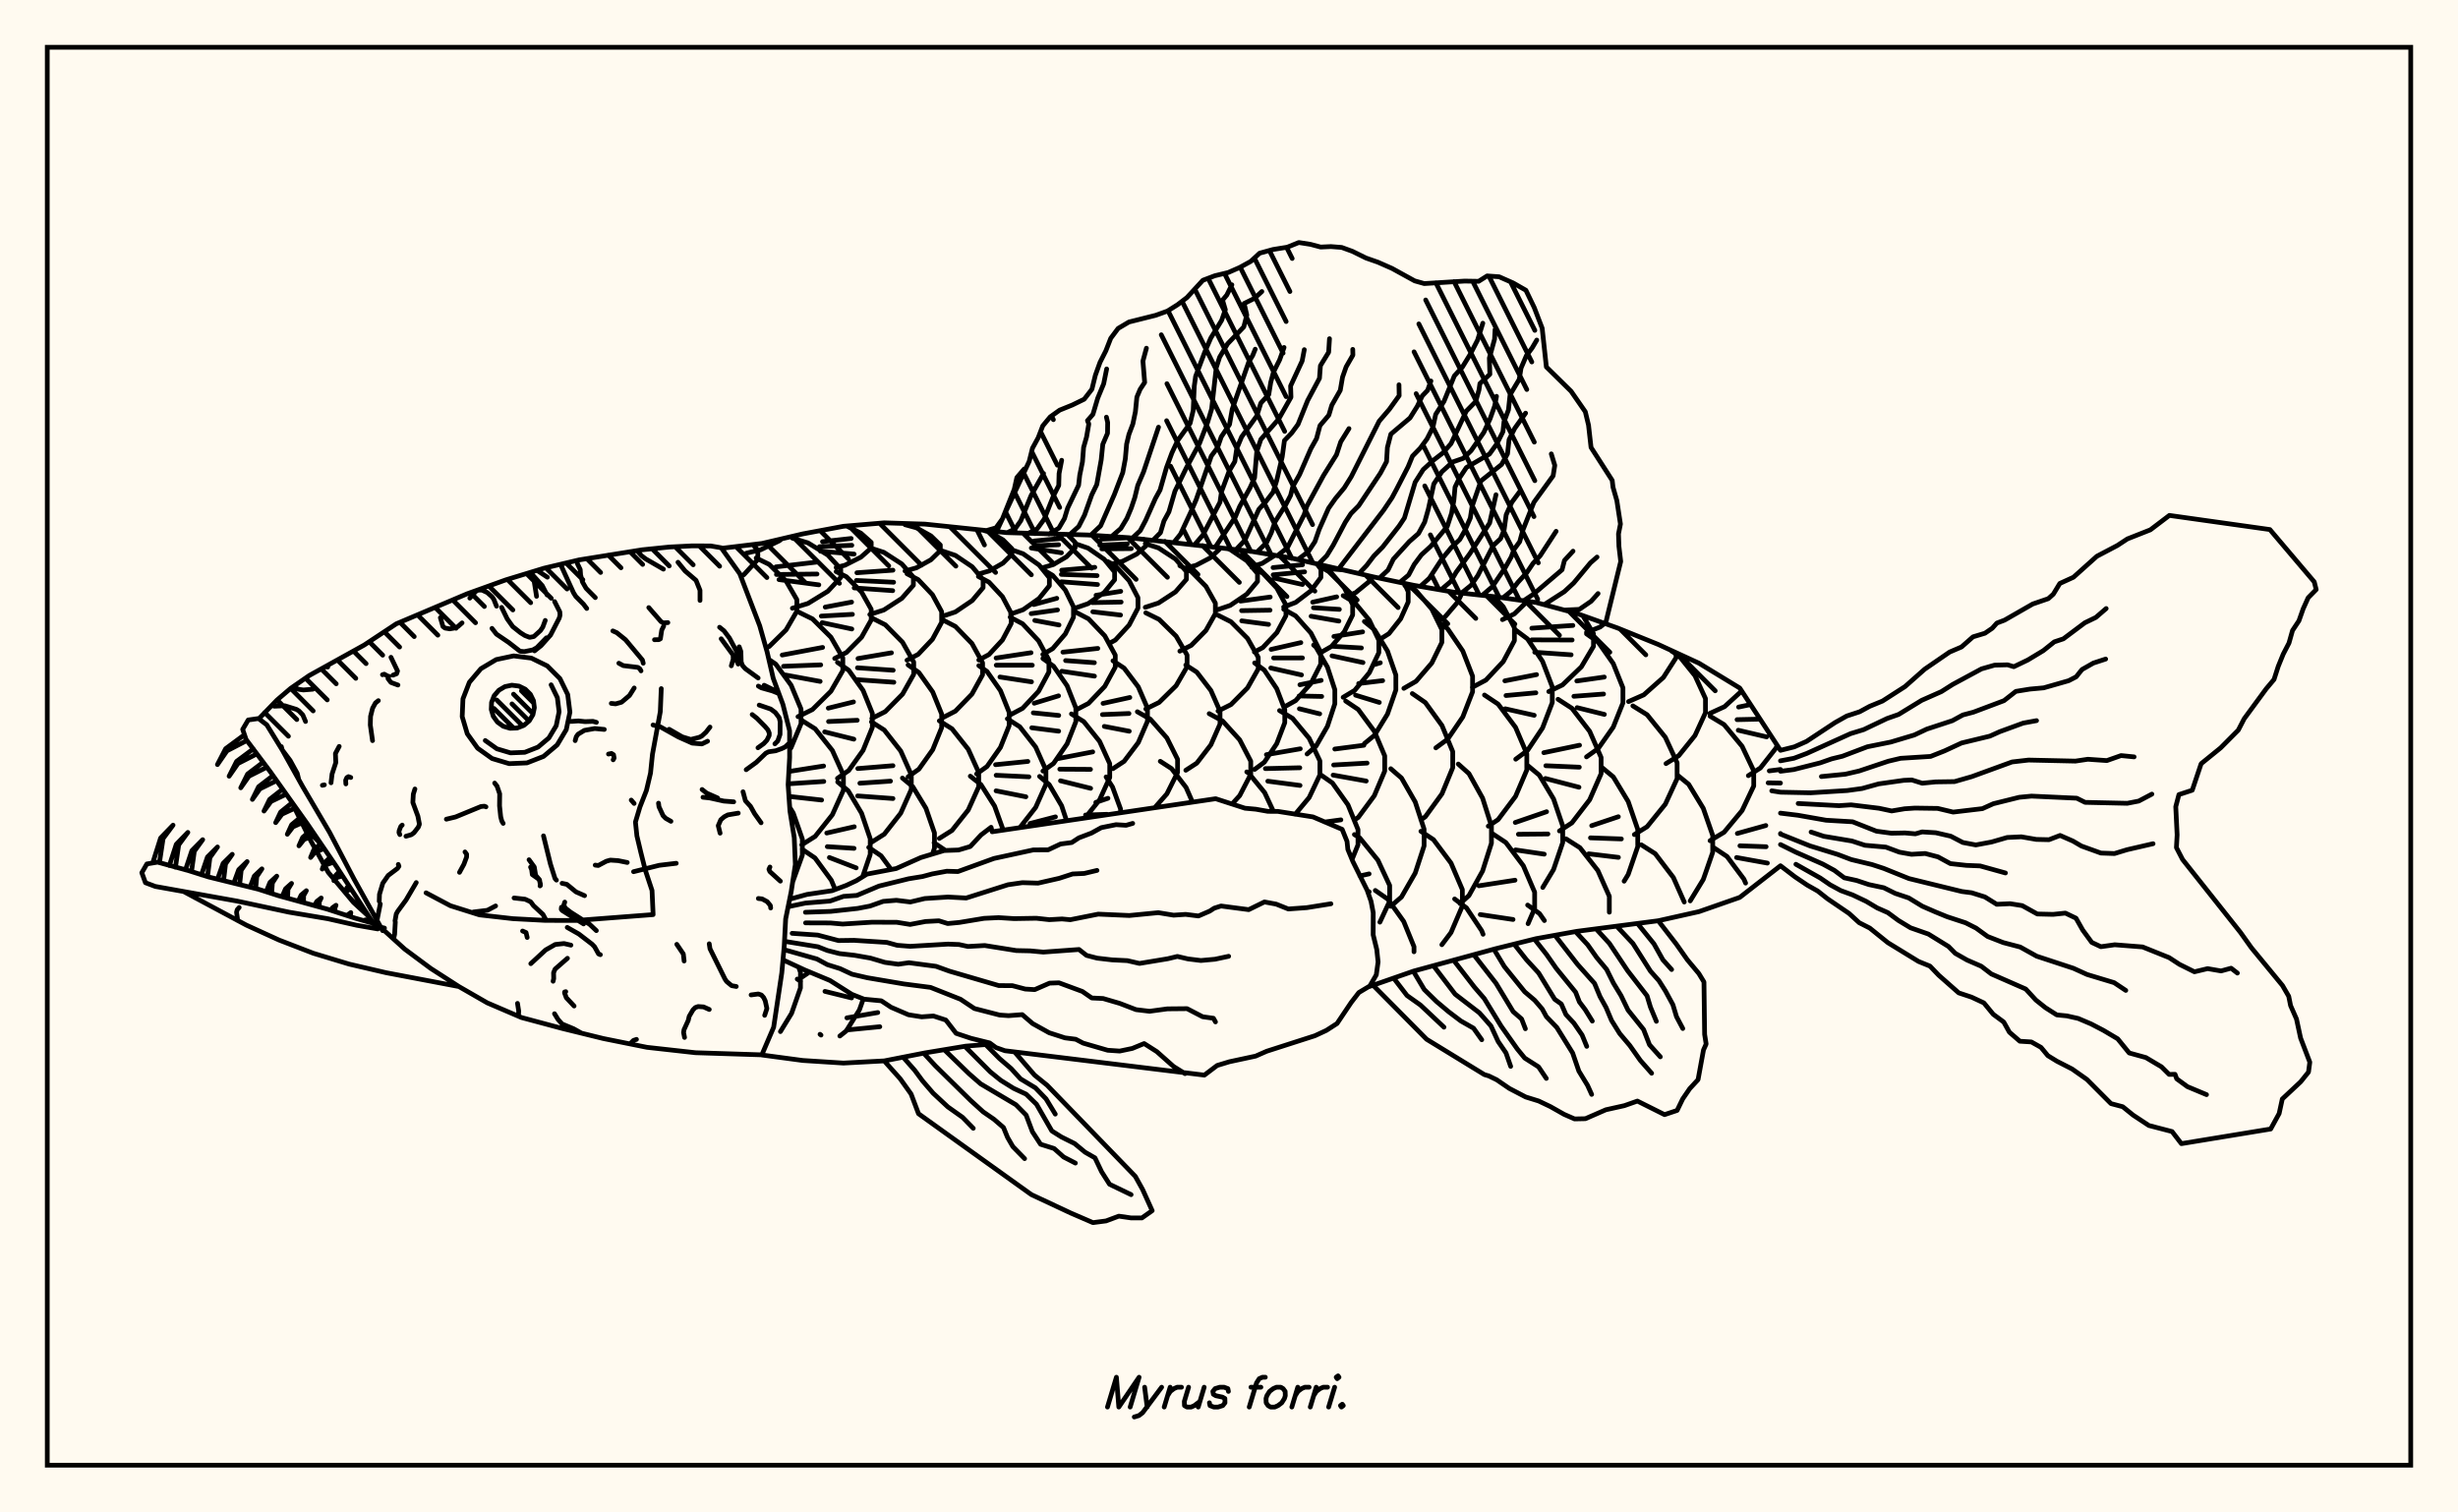 <svg xmlns="http://www.w3.org/2000/svg" width="520" height="320"><rect x="0" y="0" width="520" height="320" fill="floralwhite"/><rect x="10" y="10" width="500" height="300" stroke="black" stroke-width="1" fill="none"/><path stroke="black" stroke-width="1" fill="none" stroke-linecap="round" stroke-linejoin="round" d="
M 152.66 116.01 161.21 114.98 169.83 112.96 178.44 111.35 187.06 110.62 195.68 110.89 212.92 112.69 230.16 113.19 238.77 113.76 264.63 116.64 273.25 118.08 290.48 122.04 299.1 123.84 307.72 125.32 316.34 126.26 324.96 127.47 333.58 129.79 342.2 132.87 350.81 136.35 359.43 140.32 368.05 145.57 376.67 158.75 
M 376.67 183.17 368.05 189.87 359.43 192.88 350.81 194.81 333.58 197.05 324.96 198.6 316.34 200.74 299.1 205.45 289.46 208.81 
M 209.72 220.91 204.3 221.34 195.68 222.77 187.06 224.46 178.44 224.92 169.83 224.37 161.17 223.21 
M 156.74 121.97 157.38 121.58 160.32 118.37 160.32 116.39 159.25 115.22 
M 162.02 137 161.91 136.61 
M 157.86 117.05 160.94 116.31 164.88 114.41 165.36 114.01 
M 162.05 137.12 162.74 136.77 166.29 133.28 168.58 129.32 168.58 126.87 166.29 122.92 162.74 119.42 159.97 118.06 
M 167.05 158.61 167.36 158.18 169.46 153.13 169.46 150.01 167.36 144.97 164.11 140.51 162.65 139.52 
M 167.69 186.61 169.74 180.93 169.74 177.52 167.81 172.02 167.07 170.82 
M 169.34 207.62 169.34 205.7 168.96 204.62 
M 167.63 128.69 170.93 127.68 175.14 125.1 177.86 122.18 177.86 120.37 175.14 117.44 170.93 114.86 167.63 113.86 
M 164.14 119.94 172.68 118.94 
M 164.26 121.55 172.84 121.45 
M 164.8 122.63 173.23 123.74 
M 168.82 151.63 171.88 150.12 175.78 146.26 178.3 141.88 178.3 139.18 175.78 134.81 171.88 130.94 168.82 129.44 
M 165.48 138.59 174.03 136.98 
M 165.76 140.97 173.63 140.67 
M 165.72 142.73 173.51 144.17 
M 169.61 178.75 172.45 176.96 176.09 172.38 178.43 167.19 178.43 163.97 176.09 158.78 172.45 154.2 169.61 152.41 
M 167.07 163.2 174.24 162.07 
M 166.89 165.83 174.28 165.34 
M 166.91 168.5 173.82 169.27 
M 169.71 206.7 171.28 205.64 
M 176.69 188.2 175.86 186.22 172.41 181.52 169.71 179.69 
M 167.39 190.11 167.75 190.06 
M 169.37 207.62 168.66 207.15 
M 176.89 120.06 178.75 119.59 182.13 117.88 184.31 115.95 184.31 114.75 182.13 112.81 179.12 111.29 
M 174 114.6 180.07 113.93 
M 173.36 115.66 180.21 115.37 
M 173.56 116.62 180.69 117.23 
M 176.58 139.31 179.07 138.05 182.26 134.83 184.31 131.17 184.31 128.91 182.26 125.26 179.07 122.03 176.89 120.93 
M 174.58 128.45 180.16 127.39 
M 173.75 130.35 180.33 129.98 
M 173.92 131.74 180.21 133.08 
M 177.17 164.68 179.55 163.02 182.59 158.75 184.55 153.91 184.55 150.92 182.59 146.08 179.55 141.81 177.17 140.14 
M 175.23 149.83 180.56 148.51 
M 175.28 152.66 181.35 152.39 
M 174.46 154.85 180.64 156.39 
M 182.49 185.51 184.1 180.78 184.1 177.45 182.27 172.06 179.44 167.31 177.22 165.45 
M 174.9 176.25 180.72 174.92 
M 175.02 179.13 180.68 179.49 
M 175.46 181.43 181.13 183.62 
M 184.01 130.02 186.98 129.06 190.78 126.6 193.23 123.82 193.23 122.1 190.78 119.32 186.98 116.86 184.01 115.9 
M 181.28 121.18 188.91 120.64 
M 181.17 122.81 189.05 123.19 
M 180.71 124.39 188.86 124.97 
M 184.44 152.01 187.29 150.56 190.94 146.86 193.3 142.67 193.3 140.08 190.94 135.89 187.29 132.19 184.44 130.75 
M 181.51 139.33 188.59 138.12 
M 181.4 141.29 188.96 141.81 
M 181.33 143.8 189.1 144.35 
M 184.35 178.22 187.07 176.49 190.55 172.05 192.79 167.03 192.79 163.92 190.55 158.89 187.07 154.46 184.35 152.72 
M 181.47 162.61 188.91 162 
M 181.91 165.71 188.39 165.27 
M 181.44 168.4 188.91 168.95 
M 188.52 183.95 186.39 181.06 183.78 179.29 
M 191.46 120.81 193.87 120.14 196.94 118.44 198.93 116.5 198.93 115.31 196.94 113.38 193.87 111.67 191.46 111.01 
M 191.88 139.69 194.24 138.45 197.26 135.26 199.21 131.66 199.21 129.42 197.26 125.82 194.24 122.63 191.88 121.39 
M 192.11 164.35 194.39 162.74 197.32 158.62 199.21 153.96 199.21 151.07 197.32 146.41 194.39 142.29 192.11 140.68 
M 197.27 180.68 197.69 179.46 197.69 176.23 195.89 171.02 193.09 166.42 190.91 164.62 
M 199.33 130.41 202.12 129.47 205.68 127.06 207.98 124.33 207.98 122.65 205.68 119.92 202.12 117.51 199.33 116.57 
M 199.39 151.87 202.12 150.46 205.62 146.85 207.87 142.77 207.87 140.24 205.62 136.15 202.12 132.54 199.39 131.13 
M 198.72 177.39 201.4 175.7 204.84 171.37 207.05 166.46 207.05 163.43 204.84 158.53 201.4 154.2 198.72 152.51 
M 200.03 179.94 197.61 178.31 
M 207.01 121.45 209.29 120.8 212.19 119.14 214.07 117.26 214.07 116.1 212.19 114.22 209.29 112.56 207.92 112.17 
M 207.07 139.64 209.22 138.49 212.08 135.4 213.93 131.91 213.93 129.75 212.08 126.25 209.22 123.17 206.98 121.97 
M 206.6 163.75 208.81 162.17 211.65 158.13 213.49 153.54 213.49 150.71 211.65 146.12 208.81 142.07 207.07 140.83 
M 212.24 175.63 210.41 170.55 207.52 166 205.27 164.22 
M 213.81 129.93 216.45 129 219.82 126.62 222 123.92 222 122.25 219.82 119.55 216.45 117.17 213.81 116.24 
M 213.7 151.26 216.34 149.86 219.72 146.26 221.9 142.18 221.9 139.66 219.72 135.58 216.34 131.98 213.7 130.58 
M 210.73 139.22 218.12 138.1 
M 210.76 140.74 218.39 140.74 
M 211.54 143.24 218.22 144.26 
M 215.74 175.12 219.1 170.82 221.27 165.95 221.27 162.93 219.1 158.06 215.73 153.76 213.11 152.08 
M 210.61 161.79 217.45 161.1 
M 210.74 164.03 217.67 164.36 
M 210.72 167.32 217.03 168.58 
M 220.63 120.1 222.82 119.46 225.63 117.8 227.44 115.92 227.44 114.75 225.84 113.09 
M 218.75 114.46 224.29 113.94 
M 218.82 115.47 223.96 115.25 
M 218.18 115.95 224.55 116.96 
M 220.61 138.46 222.7 137.24 225.38 134.12 227.1 130.58 227.1 128.39 225.38 124.85 222.7 121.73 220.61 120.51 
M 218.7 127.91 223.57 126.59 
M 218.15 129.83 223.72 129.05 
M 218.91 131.27 224.04 132.23 
M 220.63 163.14 222.88 161.53 225.75 157.38 227.6 152.69 227.6 149.78 225.75 145.09 222.88 140.95 220.63 139.33 
M 218.79 148.79 223.94 147.22 
M 218.6 150.82 223.98 151.37 
M 218.28 153.98 223.97 154.7 
M 225.64 173.65 224.59 170.48 221.97 166.01 219.93 164.27 
M 217.91 174.23 223.29 172.83 
M 227.52 128.64 230.19 127.72 233.6 125.35 235.8 122.67 235.8 121.01 233.6 118.33 230.19 115.97 227.52 115.04 
M 224.6 120.64 231.61 120.03 
M 224.53 121.53 232.09 121.79 
M 224.54 123.09 232.19 123.67 
M 227.6 150.22 230.28 148.82 233.72 145.22 235.94 141.14 235.94 138.61 233.72 134.53 230.28 130.93 227.6 129.53 
M 224.86 137.98 232.25 137.19 
M 225.43 139.76 231.52 140.21 
M 224.62 142.02 231.54 143.05 
M 229.54 173.07 232.62 169.23 234.77 164.5 234.77 161.58 232.62 156.85 229.28 152.68 226.67 151.05 
M 223.84 160.5 231.17 159.08 
M 224.2 162.74 230.7 162.78 
M 224.35 165.2 230.73 166.79 
M 235.15 119.34 237.49 118.75 240.48 117.23 242.41 115.51 242.41 114.45 242 114.08 
M 233.06 114.08 238.91 113.77 
M 232.67 115.34 238.48 115.08 
M 233.09 116.13 239.33 116.07 
M 234.82 136.04 235.96 135.42 238.87 132.25 240.74 128.67 240.74 126.45 238.87 122.86 235.96 119.7 234.33 118.81 
M 231.87 125.95 237.1 125.11 
M 231.08 127.5 237.18 127.38 
M 231.19 129.44 237.06 130.13 
M 235.46 162.63 237.81 161.08 240.81 157.11 242.75 152.61 242.75 149.83 240.81 145.33 237.81 141.36 235.46 139.81 
M 233.35 148.82 239.02 147.57 
M 233.22 151.19 238.84 150.96 
M 233.62 153.69 238.9 154.71 
M 237.06 171.96 237.06 171.16 235.36 166.51 234 164.38 
M 231.82 169.77 234.39 168.9 
M 229.65 172.44 234.2 172.29 
M 242.29 128.49 245.09 127.58 248.68 125.23 250.99 122.58 250.99 120.93 248.68 118.28 245.09 115.93 242.29 115.02 
M 242.4 150 245.21 148.62 248.81 145.08 251.13 141.07 251.13 138.59 248.81 134.59 245.21 131.05 242.4 129.66 
M 244.28 170.89 246.86 167.96 249.12 163.44 249.12 160.65 246.86 156.13 243.35 152.15 240.61 150.59 
M 250.7 120.21 253.02 119.61 255.98 118.06 257.89 116.3 257.89 115.84 
M 249.6 137.77 252.02 136.54 255.12 133.39 257.12 129.83 257.12 127.62 255.12 124.06 252.02 120.91 249.6 119.69 
M 250.86 162.97 253.19 161.46 256.17 157.58 258.1 153.19 258.1 150.48 256.17 146.09 253.19 142.21 250.86 140.7 
M 252.28 169.71 250.92 166.61 247.85 162.62 245.46 161.07 
M 257.52 129.02 260.26 128.09 263.77 125.71 266.03 123.01 266.03 121.35 263.77 118.65 260.26 116.27 259.55 116.03 
M 257.68 150.44 260.42 149.07 263.92 145.54 266.18 141.54 266.18 139.07 263.92 135.07 260.42 131.55 257.68 130.17 
M 260.67 170.08 262.26 168.34 264.6 163.83 264.6 161.04 262.26 156.53 258.64 152.54 255.81 150.99 
M 264.95 119.84 267.02 119.2 269.72 117.49 
M 265.37 137.95 267.15 137.01 270.13 133.84 272.05 130.25 272.05 128.03 270.13 124.44 267.15 121.27 264.82 120.03 
M 262.43 127.18 268.72 126.32 
M 262.66 129.2 268.68 129.1 
M 262.69 131.36 268.37 132.11 
M 265.42 162.79 267.48 161.26 270.1 157.34 271.8 152.9 271.8 150.15 270.1 145.71 267.48 141.79 265.42 140.26 
M 269.4 171.67 267.54 167.69 264.14 163.55 263.76 163.32 
M 271.56 128.43 274.1 127.46 277.35 124.98 279.44 122.17 279.44 120.43 278.6 119.3 
M 269.32 120.09 275.56 119.49 
M 269.34 121.62 276 120.99 
M 269.54 122.31 275.55 123.67 
M 271.58 149.64 274.1 148.23 277.32 144.62 279.4 140.54 279.4 138.01 277.32 133.92 274.1 130.31 271.58 128.91 
M 268.91 137.4 275.2 135.96 
M 269.44 139.21 275.54 139.2 
M 268.84 141.33 275.34 142.8 
M 274.01 172.28 276.96 168.74 279.23 163.95 279.23 160.99 276.96 156.21 273.44 151.98 270.69 150.34 
M 267.91 159.67 275.08 158.43 
M 267.7 162.62 274.98 162.44 
M 268.21 165.28 275.03 166.18 
M 279.55 137.99 281.68 136.77 284.4 133.65 286.16 130.11 286.16 127.92 284.4 124.38 281.68 121.26 279.55 120.04 
M 277.7 127.41 282.78 126.28 
M 277.87 128.59 283.35 128.93 
M 277.37 130.38 283.25 131.41 
M 276.52 159.53 278.41 157.88 280.83 153.66 282.39 148.89 282.39 145.93 280.83 141.15 278.41 136.93 277.9 136.48 
M 275 144.88 279.5 143.95 
M 274.83 147.25 279.61 147.35 
M 274.89 149.96 279.19 151.03 
M 286.03 181.85 287.29 178.74 287.29 175.51 285.17 170.28 281.88 165.66 279.31 163.86 
M 280.27 173.92 283.67 173.46 
M 285.48 125.93 286.79 125.39 289.91 122.83 290.47 122.04 
M 281.8 120.38 284.15 120.58 
M 284.15 147.53 286.58 146.07 289.69 142.33 291.7 138.09 291.7 135.46 289.69 131.22 286.58 127.48 284.15 126.02 
M 282.19 134.66 288.27 133.69 
M 281.84 136.74 288.01 137.09 
M 281.79 138.76 288.35 140.18 
M 286.53 173.5 287.34 172.95 290.74 168.35 292.94 163.15 292.94 159.92 290.74 154.71 287.34 150.11 284.68 148.32 
M 282.38 158.48 288.54 157.68 
M 282.14 161.85 289.21 161.45 
M 282.03 163.99 289.03 165.25 
M 291.92 195.11 293.99 190.66 293.99 187.34 291.5 181.99 287.65 177.26 286.53 176.57 
M 287.68 185.33 289.64 184.89 
M 289.35 188.7 289.66 188.68 
M 291.9 135.29 293.84 134.06 296.31 130.93 297.91 127.37 297.91 125.18 297.12 123.43 
M 288.64 157.33 290.78 155.57 293.53 151.08 295.3 145.98 295.3 142.83 293.53 137.74 290.78 133.24 288.64 131.49 
M 290.83 140.59 292.01 140.23 
M 287.43 144.62 292.51 144.01 
M 286.77 147.08 291.8 148.62 
M 294.22 191.75 296.49 189.78 299.4 184.71 301.27 178.97 301.27 175.42 299.4 169.68 296.49 164.61 294.22 162.64 
M 296.25 193.96 293.59 190.24 290.95 188.4 
M 297.21 123.91 298.01 123.61 
M 296.99 145.64 299.58 144.14 302.9 140.28 305.03 135.92 305.03 133.22 302.9 128.86 299.58 125 296.99 123.5 
M 300.6 173.45 301.53 172.81 305.06 167.94 307.33 162.43 307.33 159.02 305.06 153.51 301.53 148.64 298.78 146.74 
M 309.37 191.07 309.37 188.22 306.97 182.61 303.26 177.65 300.6 175.88 
M 304.27 131.36 305.71 130.51 308.34 127.44 309.29 125.49 
M 303.76 158.23 306.26 156.39 309.46 151.69 311.53 146.36 311.53 143.07 309.46 137.74 306.26 133.04 304.27 131.57 
M 308.88 191.18 310.76 189.48 313.65 184.28 315.52 178.4 315.52 174.76 313.65 168.87 310.76 163.67 308.5 161.65 
M 308.99 191.15 307.73 190.2 
M 311.48 145.42 314.35 143.89 318.02 139.98 320.38 135.55 320.38 132.81 318.02 128.38 315.99 126.22 
M 314.85 174.8 316.93 173.41 320.62 168.49 323 162.92 323 159.47 320.62 153.89 316.93 148.97 314.05 147.05 
M 324.35 188.05 322.27 183.18 318.57 178.26 315.67 176.34 
M 312.87 187.41 320.51 186.23 
M 317.85 131.1 320.36 129.89 323.12 127.21 
M 320.66 160.63 323.15 158.78 326.33 154.02 328.39 148.64 328.39 145.31 326.33 139.93 323.15 135.18 320.66 133.32 
M 318.36 144.05 325.07 142.73 
M 318.6 147.16 324.92 146.58 
M 318.43 149.96 324.57 151.34 
M 326.38 187.77 328.66 183.97 330.6 178.27 330.6 174.74 328.66 169.03 325.64 164 323.28 162.03 
M 320.56 174.02 327.19 171.74 
M 321.22 176.51 327.47 176.45 
M 320.61 179.82 326.69 180.72 
M 327.65 146.32 330.55 144.92 334.54 141.09 337.11 136.75 337.11 134.07 334.84 130.24 
M 324.07 132.91 332.75 132.33 
M 324.06 135.38 332.59 135.41 
M 324.68 138 332.38 138.54 
M 329.91 175.81 332.54 174.1 336.3 169.21 338.72 163.69 338.72 160.26 336.3 154.73 332.54 149.85 329.61 147.95 
M 326.6 159.25 334.16 157.67 
M 327.03 162.01 334.11 162.32 
M 326.95 164.71 334.04 166.56 
M 339.14 186.68 338.03 184.18 334.25 179.36 331.3 177.48 
M 335.63 133.8 338.52 132.66 339.48 131.9 
M 335.63 160.14 338.11 158.37 341.29 153.84 343.34 148.71 343.34 145.53 341.29 140.4 338.11 135.87 335.63 134.1 
M 333.58 144.08 339.39 143.25 
M 332.96 147.32 339.24 146.84 
M 333.64 149.72 339.41 151.15 
M 343.59 186.44 344.45 185.02 346.47 179.13 346.47 175.47 344.45 169.58 341.3 164.37 338.85 162.34 
M 336.73 174.69 342.37 172.8 
M 336.47 177.27 343.01 177.5 
M 336.1 180.65 342.38 181.4 
M 344.52 148.44 347.76 147.01 351.9 143.33 354.58 139.16 354.58 138.09 
M 345.75 176.58 348.45 174.91 352.31 170.14 354.8 164.74 354.8 161.39 352.31 155.99 348.45 151.22 345.44 149.35 
M 354.01 185.66 350.17 180.62 347.24 178.75 
M 354.36 138.28 354.69 138.14 
M 352.45 161.56 355.14 159.89 358.58 155.62 360.8 150.79 360.8 147.8 358.58 142.96 355.14 138.69 353.62 137.75 
M 360.81 184.72 362.33 180.32 362.33 176.76 360.33 171.01 357.24 165.93 354.82 163.95 
M 361.74 150.93 364.84 149.51 368.46 146.2 
M 361.77 177.87 364.74 176.08 368.55 171.49 371.01 166.3 371.01 163.09 368.55 157.9 364.74 153.31 361.77 151.52 
M 367.02 183.44 365.37 181.22 362.58 179.36 
M 369.87 164.11 372.42 162.48 375.69 158.31 375.97 157.68 
M 367.81 149.6 370.34 149.07 
M 367.48 152.26 372.36 152.15 
M 367.74 154.5 373.74 155.91 
M 376.67 176.35 376.67 176.35 
M 367.54 176.34 373.57 174.66 
M 368.09 178.95 373.63 179.15 
M 367.38 181.43 370.79 182.05 
M 374.3 163.1 376.67 162.8 
M 374.06 165.63 376.67 165.68 
M 374.82 167.32 376.67 167.61 
M 165.1 218.26 167.46 214.4 169.34 209.03 169.34 207.62 
M 177.67 219.2 179.03 218.12 181.81 213.67 182.64 211.34 
M 174.52 209.75 180.16 211.14 
M 173.69 219 173.48 218.83 
M 179.16 215.36 185.7 214.23 
M 179.13 217.92 186.13 217.23 
M 278.6 119.3 278.6 119.3 
M 290.47 122.04 290.47 122.04 
M 284.15 120.58 284.15 120.58 
M 299.14 201.37 299.14 200.3 296.96 194.96 296.25 193.96 
M 305.03 199.88 306.97 197.3 309.37 191.69 309.37 191.07 
M 309.29 125.49 309.29 125.49 
M 313.75 197.67 313.46 196.92 310.24 192.09 308.99 191.15 
M 315.99 126.22 315.99 126.22 
M 323.27 195.43 324.66 192.2 324.66 188.75 324.35 188.05 
M 313.15 193.5 320.09 194.54 
M 326.72 194.77 325.69 193.29 323.18 191.49 
M 340.46 193 340.46 189.64 339.14 186.68 
M 339.48 131.9 339.48 131.9 
M 356.31 190.85 354.01 185.66 
M 354.69 138.14 354.69 138.14 
M 357.57 190.61 360.33 186.08 360.81 184.72 
M 369.29 186.84 368.93 186 367.02 183.44 
M 370.79 182.05 373.9 182.61 
M 376.67 162.8 376.67 162.8 
M 204.3 111.8 204.3 111.8 
M 210.81 112.48 217.73 97.61 218.42 94.84 219.64 92.6 220.6 90.1 222.17 88.21 224.18 86.77 226.85 85.69 229.37 84.46 231 82.35 231.73 79.39 232.71 76.67 233.95 74.22 234.98 71.58 236.54 69.49 238.83 68.13 244.5 66.71 246.99 65.81 249.12 64.47 251.11 62.95 254.47 59.3 257.01 58.34 259.83 57.66 262.29 56.58 264.61 55.3 266.47 53.57 269.29 52.79 272.33 52.3 274.77 51.31 277.25 51.7 279.39 52.27 281.57 52.17 283.84 52.35 286.1 53.17 288.98 54.59 291.52 55.48 294.49 56.79 299.29 59.43 301.31 60 309.83 59.47 312.81 59.52 314.61 58.38 317.15 58.56 320.12 59.87 322.81 61.41 324.57 65.06 326.25 69.44 327.14 77.64 332.37 82.78 335.38 87.12 336.06 89.95 336.59 94.66 341.07 101.64 341.24 103.09 342.05 105.91 342.81 110.87 342.4 112.97 342.49 115.56 342.87 118.8 339.65 131.96 
M 333.58 129.79 333.58 129.79 
M 208.69 112.25 210.7 111.68 212.06 109.8 214.57 103.52 215.12 101.04 216.67 99.22 
M 213.09 112.7 214.74 111.9 215.95 110.18 218.13 104.84 220.77 100.17 
M 217.5 112.85 219.42 111.89 220.91 109.83 222.84 104.97 223.98 102.71 224.05 100.19 224.6 97.38 
M 221.91 113 224 111.75 225.19 109.71 225.86 107.51 228.18 102.67 228.42 100.55 229 97.7 229.24 94.66 229.87 92.44 230.34 89.7 230.06 88.99 231.21 87.67 232.23 84.24 233.49 81.19 234.12 78.06 
M 226.33 113.1 228.21 111.39 229.44 108.97 230.96 104.71 232.03 102.51 232.97 97.27 233.3 94.01 234.3 91.67 234.33 89.39 234.07 88.26 
M 230.75 113.23 232.84 111.25 235.75 104.62 237.52 100 238.07 97.06 238.34 93.95 238.83 91.9 239.66 89.7 240.2 87.11 240.51 84.02 241.2 82.37 242.16 80.92 241.79 76.39 242.53 73.67 
M 235.15 113.52 237.11 111.82 238.4 109.68 239.32 107.49 240.07 105.28 240.7 102.7 241.91 99.88 245.09 90.38 
M 239.56 113.84 241.22 112.28 242.37 110.09 244.42 105.48 245.42 103.66 246.77 98.94 247.92 95.83 249.13 93.22 251.77 89.56 252.43 86.82 252.65 81.72 252.94 79.62 254.87 74.48 256.15 71.52 258.44 67.78 259.23 65.53 258.63 63.5 259.53 62.43 260.61 60.25 
M 243.95 114.28 245.5 112.71 246.24 110.22 247.29 108.3 248.56 103.93 250.97 99 253.77 93.79 255.48 89.34 256.33 86.51 257.3 77.79 258.02 75.56 259.7 72.74 263.13 69.16 263.77 66.67 263.2 64.21 265.37 63.14 266.95 61.68 
M 248.35 114.74 249.74 113.01 251.9 108.38 253.05 105.73 256.25 96.49 257.56 94.73 258.36 92.42 260.11 89.81 260.68 86.57 264.18 76.59 265.02 75.19 265.55 73.88 
M 252.73 115.24 254.46 113.22 258.1 106.24 258.42 104.01 260.04 99.66 261.23 97.65 261.64 94.9 262.67 92.43 265.88 88 266.74 85.27 268.41 83.48 268.83 80.9 269.4 78.76 270.71 76.14 271.65 73.51 
M 257.12 115.74 261.33 109.39 262.25 107.18 264.42 103.26 265.41 101.09 265.88 95.51 266.74 92.96 270.5 88.68 273.11 84.05 273.03 81.66 275.47 76.38 275.93 73.98 
M 261.51 116.27 263.35 114.31 266.32 107.76 267.74 106.2 269.33 104.12 270.08 101.71 271.26 96.66 271.73 93.21 273.24 91.64 274.6 89.79 276.63 84.75 279.14 80.04 279.34 77.37 281.08 74.53 281.26 71.66 
M 265.88 116.85 267.93 114.83 268.94 112.73 269.76 110.37 271.98 106.83 273.03 104.81 273.52 102.89 274.93 100.41 277.31 94.95 278.52 92.79 279.25 90.04 281.12 87.84 281.75 85.73 283.54 82.58 284.02 79.79 284.78 77.62 286.21 75.13 286.18 73.92 
M 270.24 117.58 272.36 115.88 275.9 108.89 276.45 107.13 279.99 100.61 282.74 96.21 283.64 93.48 285.38 90.68 
M 274.58 118.39 276.78 116.71 278.17 114.61 279.09 111.98 281.06 107.54 282.49 105.51 284.4 103.2 285.86 100.86 291.77 89.11 293.93 86.59 296 83.71 295.96 81.41 
M 278.89 119.37 280.69 117.56 282.05 115.34 284.6 110.5 285.79 108.67 287.43 107.01 292.04 100.09 293.33 97.67 293.51 94.68 294.24 91.85 298.29 88.43 299.83 85.97 300.89 83.76 302.01 82.59 302.72 80.61 
M 283.19 120.36 292.71 107.94 294.49 105.3 295.42 103.56 297.89 98.76 298.82 96.5 300.45 94.83 301.89 92.87 303.13 90.44 303.73 87.66 305.48 84.93 307.67 79.53 309.36 77.69 311.1 74.85 312.6 71.92 313.7 68.38 
M 287.5 121.35 289.1 119.66 290.67 117.6 292.52 115.72 295.98 111.3 297.11 109.6 299.38 102.03 301.08 99.36 303.25 97.37 305.27 95.81 306.97 93.86 310.2 86.98 312.18 84.97 312.89 82.49 313.08 81.16 315.19 79.18 315.08 75.76 316.18 71.76 316.29 69.71 
M 291.81 122.32 293.65 120.61 294.77 118.3 298.15 114.58 300.09 112.88 301.39 110.47 302.18 107.68 303.33 102.39 305.03 99.82 307.33 97.74 309.56 96.97 311.21 95.36 313.9 91.5 315.24 88.58 316.21 85.87 316.59 83.85 
M 296.13 123.22 298 121.66 299.18 119.43 300.7 117.39 302.69 115.57 306.17 111.4 307.09 108.57 307.58 105.79 307.82 103.06 308.76 101.12 310.22 98.92 315.1 96.07 316.68 93.88 317.95 91.34 318.18 89.24 319.12 86.72 319.46 83.52 321.4 80.26 321.78 77.89 322.91 75.25 324.14 73.6 325.11 71.95 
M 300.46 124.08 302.37 122.35 305.03 118.28 306.99 115.9 308.83 114.14 309.89 112.27 311.05 109.6 311.43 107.14 313.3 101.75 317.67 98.27 318.92 96.01 319.25 93.02 320.44 90.64 322.75 87.41 
M 304.81 124.82 306.92 123.03 308.06 121.06 310.96 117.12 315.14 110.66 316.48 104.68 
M 309.18 125.48 311.21 123.84 312.64 121.77 315.88 115.44 317.45 113.97 318.2 112.14 318.64 108.91 319.84 106.26 321.52 103.99 
M 313.57 125.96 315.69 124.15 318.45 120.07 319.7 117.85 320.31 116.23 321.5 114.61 322.14 112.25 324.5 106.28 328.57 100.67 328.92 98.46 328.18 96.03 
M 317.96 126.49 319.67 125.1 321.12 123.2 322.99 121.17 324.31 119.21 325.83 117.58 329.2 112.41 
M 322.33 127.1 324.4 125.72 330.46 120.55 330.97 118.57 332.78 116.61 
M 326.67 127.93 330.94 125.18 332.92 123.35 336.45 119.1 337.86 117.86 
M 330.93 129.08 334.12 128.93 336.6 127.22 338.08 125.58 
M 167.06 190.25 170.73 189.24 176.03 188.45 179.05 187.32 181.17 186.33 183.41 184.94 189.6 183.76 194.81 181.44 199.74 179.95 202.79 179.84 205.25 179.11 207.56 176.64 209.67 175.03 209.9 175.98 257.18 168.99 263.38 171 265.68 171.21 268.22 171.66 270.33 171.67 277.77 172.84 283.94 175.47 284.97 178.02 285.14 179.71 286.22 182.31 289.23 188.36 290.05 190.7 290.51 193.11 290.5 197.79 291.26 200.89 291.54 203.52 291.16 206.26 289.79 208.61 287.47 210 285.85 212.1 282.86 216.55 280.6 218.01 278.17 219.14 267.97 222.42 265.63 223.45 260.08 224.64 257.49 225.43 254.79 227.47 212.6 222.31 210.7 221.64 209.37 220.66 205.41 219.68 202.27 218.63 200.1 215.82 197.47 214.96 194.98 215.14 192.19 214.7 188.52 213.12 186.45 211.75 182.8 211.4 180.22 210.38 175.59 207.45 170.22 205.21 165.64 203.08 
M 166.74 191.84 170.4 191.07 175.6 190.64 178.45 189.65 181.27 189.45 185.96 187.47 192.22 185.93 195.17 185.45 197.22 184.9 200.3 184.33 202.65 184.4 210.28 181.63 218.62 179.82 221.73 179.81 224.37 178.57 226.73 178.26 228.24 177.27 230.9 176.26 232.98 175.11 236.1 174.48 238.23 174.61 239.63 174.21 
M 170.39 193.02 175.74 192.83 181.46 192.2 184.06 191.7 186.84 190.71 189.63 190.48 192.58 190.84 195.63 190.11 200.55 189.79 204.4 190 213.24 187.19 216.29 186.75 219.61 186.85 224.08 185.83 226.91 184.91 229.37 184.8 232.07 184.16 
M 170.42 195.26 175.68 195.28 178.27 195.51 184.43 195.12 189.69 195.13 192.54 195.59 195.8 194.97 198.62 194.82 200.49 195.4 202.94 195.17 208.19 194.3 211.26 194.15 214.55 194.36 219.24 194.28 221.98 194.58 224.67 194.43 226.42 194.59 232.33 193.41 238.9 193.7 245.05 193.1 248.28 193.63 250.83 193.46 253.54 193.8 255.92 192.77 256.87 192.15 258.31 191.69 264.17 192.46 267.5 190.83 269.97 191.29 272.55 192.32 276.44 192.04 281.56 191.22 
M 167.58 197.47 173 197.84 177.38 199 180.65 198.95 187.6 199.39 189.79 200 192.54 200.22 200.57 199.75 202.88 199.84 204.77 200.25 208.33 200.05 215.02 201.12 217.92 201.18 220.72 201.44 228.27 200.89 229.86 202.14 232.1 202.72 235.27 203.09 238.5 203.25 241.06 203.84 247.04 202.85 249.08 202.36 251.3 202.88 254.05 203.22 257.03 202.95 259.93 202.33 
M 165.96 199.16 173.03 200.31 175.03 201.1 177.6 201.76 180.79 202.12 184.14 202.71 187.21 203.62 190.03 204.01 192.28 203.69 198.02 204.45 200.87 205.48 211.31 208.53 214.16 208.54 216.9 209.26 218.9 209.38 222.04 208.01 224.03 207.94 228.98 209.77 230.97 211.15 233.36 211.26 236.88 212.29 240.34 213.62 243.19 213.96 246.96 213.45 251.13 213.41 254.42 215.12 256.71 215.44 257.14 216.21 
M 165.84 200.91 172.82 202.9 175.04 204.1 177.72 204.94 180.25 206.12 183.49 206.87 191.21 208.18 196.86 208.91 203.2 211.42 206.14 213.38 211.48 214.76 213.36 214.89 216.26 214.67 218.45 216.56 221.96 218.51 225.3 219.59 227.57 219.88 229.14 220.7 234.34 222.21 236.88 222.38 239.55 221.82 242.05 220.79 244.73 222.5 248.27 225.64 250.71 227.16 
M 214.64 222.56 218.86 227.46 221.54 229.63 240.18 248.89 241.73 251.68 243.75 256.15 241.57 257.69 239.32 257.69 236.69 257.31 233.99 258.32 231.22 258.68 226.52 256.65 218.19 252.75 194.32 235.64 192.74 231.46 190.44 228.24 187.06 224.46 
M 208.52 221.01 211.43 223.95 213.91 226.08 215.89 228.26 219.04 230.16 221.29 232.49 223.25 235.72 
M 204.11 221.37 209.48 226.76 211.71 228.57 214.42 230.26 217.08 231.5 219.28 233.64 222.52 239.28 224.55 240.56 227.34 241.95 229.54 243.77 231.65 244.98 233.04 247.9 234.73 250.56 239.29 252.76 
M 199.76 222.09 205.02 227.19 207.46 229.32 214.93 233.74 217.08 235.92 218.41 239.45 220.14 242.1 223 243 225.02 244.8 227.5 246.08 
M 195.4 222.82 197.87 225.49 205.35 232.84 207.98 235.23 210.27 236.81 212.29 238.55 213.15 240.65 214.28 242.6 216.76 245.14 
M 191.07 223.68 193.53 226.47 195.16 228.68 197.4 231.28 200.52 234.19 203.65 236.41 205.9 238.72 
M 350.81 194.81 354.63 199.75 356.96 203.06 359.4 205.98 360.48 207.76 360.62 218.85 360.94 220.89 360.38 222.15 359.23 228.43 357.47 230.33 355.98 232.51 354.8 234.94 352.14 235.83 346.4 232.96 343.64 233.93 339.73 234.8 335.4 236.69 333.11 236.74 330.89 235.77 327.99 234.13 325.52 232.95 322.78 232.1 319.31 230.29 316.62 228.45 314.95 227.64 314.02 227.36 301.8 219.88 290.48 208.45 
M 346.44 195.41 349.9 199.69 351.8 203.09 353.64 205.13 
M 342.06 196 345.45 199.61 349.16 205.47 350.94 207.47 352.33 209.66 353.91 212.58 354.67 215.1 356 217.61 
M 337.68 196.55 340.46 199.58 344.33 205.38 348.44 210.69 349.16 213.08 350.41 216.09 
M 333.3 197.1 335.88 199.89 337.81 202.62 339.88 205.09 341.33 208.01 342.93 210.64 344.42 213.72 347.71 217.83 348.96 221.05 351.25 223.6 
M 328.95 197.88 333.72 204.02 337.33 208.06 338.49 210.85 339.77 213.16 340.93 215.91 342.66 218.68 344.79 221.2 347.02 224.36 349.41 227.07 
M 324.61 198.69 327.15 201.91 329.24 204.9 333.33 209.93 334.13 211.99 335.36 213.62 336.86 216.04 
M 320.32 199.75 322.9 203.02 325.5 205.85 328.9 211.42 330.3 212.42 331.28 214.66 332.95 216.45 334.7 218.99 335.68 221.39 
M 316.03 200.82 318.24 204.49 322.56 209.84 324.67 211.63 326.26 213.48 327.15 215.11 329.34 217.37 332.7 222.79 334.01 226.61 335.86 229.65 336.72 231.55 
M 311.77 201.98 316.49 208.04 320.11 214.03 321.9 215.59 322.7 217.66 
M 307.51 203.15 311.91 208.84 314 211.26 317.57 217.1 320.99 221.94 322.56 223.86 325.48 225.72 327.13 228.17 
M 303.25 204.32 307.84 210.35 312.97 214.29 315.42 217.07 316.94 220.36 318.6 222.78 319.59 225.62 
M 299 205.49 301.3 209.35 303.9 211.9 306.45 214.05 309.04 216.01 311.74 217.55 313.47 219.99 
M 294.83 206.94 297.66 210.63 300.5 212.64 305.48 217.33 
M 376.67 158.75 379.59 158.02 382.17 156.87 388.2 152.89 390.69 151.49 393.42 150.59 395.54 149.44 398.26 148.32 403.02 145.26 407.17 141.59 412.45 137.96 414.97 136.88 417.4 134.74 419.92 133.98 421.48 132.91 422.44 131.83 424.07 131.21 430.04 127.79 433.33 126.66 434.39 125.71 435.76 123.45 438.65 122.13 443.59 117.7 447.94 115.41 450.06 114.02 454.92 112.1 458.94 109.05 480.2 112.04 489.59 123.11 490 124.74 488.3 126.47 487.24 128.82 486.35 131.34 484.99 133.4 484.24 136.06 483.03 138.39 481.97 140.99 481.08 143.76 479.41 145.75 474.76 152.08 473.51 154.49 469.8 158.22 465.66 161.58 463.78 167.19 460.96 168.12 460.29 170.67 460.58 176.64 460.43 179.33 461.73 181.84 473.98 197.28 476.29 200.52 482.87 208.51 484.19 210.79 484.58 212.75 485.83 215.59 486.7 219.63 488.65 224.73 488.37 226.83 486.7 228.9 482.83 232.52 482.16 235.6 480.37 238.87 461.48 241.97 459.51 239.41 454.6 238.13 451.27 235.93 449.08 234.16 446.59 233.5 441.49 228.38 438.37 226.18 435.15 224.53 433.23 223.35 431.78 221.6 429.74 220.45 427.31 220.3 425.1 218.39 423.9 216.24 421.68 214.6 419.7 212.19 417.08 210.97 414.38 210.07 410.13 206.32 408.3 204.41 405.87 203.42 399.39 199.45 395.56 196.36 393.32 195.22 391.16 193.25 386.62 190.16 384.54 188.52 382.33 187.27 379.72 185.51 376.67 183.17 
M 376.67 160.97 379.52 160.43 382.23 159.41 391.5 155.22 394.25 154.38 399.21 152.02 401.66 151.16 406.53 148.18 410.71 146.33 413.07 144.83 419.2 141.52 421.96 140.73 424.71 140.66 426.03 141.06 428.99 139.64 432.27 137.66 434.6 135.8 436.52 135.16 441.05 131.77 443.39 130.63 445.57 128.75 
M 376.67 163.18 379.47 162.82 385.08 161.4 387.51 160.55 389.77 160 395.05 158 400 157 404.98 155.51 407.63 154.26 413.03 152.48 415.25 151.27 417.48 150.68 423.96 148.24 426.46 146.28 429.41 145.8 432.36 145.53 437.64 144.02 439.22 143.2 440.45 141.66 442.86 140.29 445.46 139.44 
M 385.32 164.3 390.39 163.8 393.32 163.12 399.46 161.06 402.07 160.44 408.43 160.04 411.38 158.87 414.98 157.2 420.96 155.75 423.07 154.8 428.02 152.99 430.84 152.47 
M 376.67 167.61 383.04 167.74 390.8 167.26 393.93 166.83 397.45 165.85 402.74 165.1 404.44 165.02 406.65 165.71 409.51 165.43 413.48 165.37 417.13 164.32 425.66 161.21 429.14 160.81 439.06 161.03 441.69 160.64 445.71 160.92 448.72 159.86 451.48 160.14 
M 380.41 170 389.04 170.46 391.61 170.29 397.52 171.01 400.19 171.58 402.91 171.12 405.1 170.97 409.93 171.04 413.2 171.82 419.39 171.09 421.7 170.05 427.17 168.69 429.77 168.44 439.35 168.88 441.11 169.76 450.03 169.96 452.45 169.49 455.24 168.02 
M 376.67 172.04 380.37 172.49 386.31 173.54 391.93 173.87 396.97 175.86 400.14 176.29 403.02 176.23 405.2 176.42 406.64 176.01 409.53 176.19 412.69 176.92 415.24 178.25 417.99 178.77 421.31 178.15 424.63 177.19 427.62 177.05 430.79 177.6 433.47 177.66 435.82 176.76 438.54 177.95 440.33 179 444.46 180.49 447.33 180.59 449.98 179.78 455.49 178.51 
M 383.14 176.04 385.83 176.94 391.79 177.94 394.53 178.84 398.96 179.23 401.84 180.3 404.38 180.75 407.28 180.58 410 181.3 412.61 182.72 415.97 183.09 418.9 183.21 424.26 184.7 
M 376.67 176.47 382.91 178.97 388.78 180.78 391.63 181.86 396.03 182.92 398.5 183.73 403.84 185.88 415.03 188.62 417.12 188.89 419.91 189.77 422.42 191.33 425.24 191.2 427.81 191.61 431 193.38 434.34 193.46 436.94 193.19 439.19 194.27 440.61 196.78 442.52 199.39 444.45 200.3 447.38 199.89 453.27 200.35 458.89 202.61 461.08 204.04 464.24 205.61 467.03 204.94 469.88 205.43 472 204.85 473.33 205.88 
M 376.67 178.69 379.87 180.28 385.63 182.82 388.07 184.15 390.16 185.72 392.78 186.29 395.35 187.15 398.54 187.83 400.94 189.02 403.79 189.98 406.68 191.74 409.48 192.96 411.95 193.97 415.82 195.24 418.04 196.36 420.49 198.14 423.8 199.43 427.38 200.37 430.87 202.31 438.65 204.87 441.53 206.18 447.26 207.91 449.72 209.55 
M 379.93 182.86 385.09 185.77 387.17 187.2 389.43 188.43 391.92 189.34 394.79 190.7 397.14 192.1 399.38 193.09 401.61 194.74 404.18 196.3 407.95 197.62 412.21 200.25 413.64 201.7 416.13 203.12 419.14 204.43 421.28 206.07 428.56 209.26 430.69 211.58 432.72 213.2 435.12 214.73 437.26 214.94 439.65 215.48 442.38 216.64 444.99 218 448.01 219.79 450.44 222.78 453.96 223.75 457.28 225.72 458.89 227.32 460.14 227.3 460.49 228.25 462.76 229.91 466.8 231.6 
M 54.76 152.08 58.58 148.13 61.48 145.65 65.43 142.92 77.06 136.47 83.83 131.99 98.83 125.63 107 122.69 115.09 120.22 122.52 118.46 135.88 116.32 141.58 115.74 146.46 115.49 150.36 115.51 152.58 115.9 156.5 121.38 160.72 132.4 162.29 137.95 163.58 143.52 165.63 149.04 167.04 154.6 167.05 160.28 166.73 165.99 167.12 171.63 168.03 177.24 168.26 182.9 167.38 188.65 166.21 194.42 165.91 200.13 165.39 205.85 163.67 217.34 161.17 223.18 147.13 222.73 136.87 221.59 127.63 219.73 118.88 217.58 110.33 215.29 103.08 212.18 97.08 208.73 91.13 204.9 85.61 200.8 80.27 195.96 
M 78 193.89 74.79 190.94 69.45 184.58 65.78 177.96 61.77 169.84 
M 139.89 145.69 139.69 150.56 138.03 159.59 137.62 163.57 136.75 167.25 135.38 170.74 134.43 173.92 134.74 176.86 135.55 180.27 136.5 184.05 137.94 188.4 138.17 193.51 121.98 194.75 115.33 194.73 108.51 194.37 101.44 193.57 95.28 191.63 90.13 188.9 
M 78.99 195.35 71.2 183.38 64.97 174.24 57.17 163.27 52.06 156.45 51.34 154.32 52.51 152.33 54.69 152.02 56.44 153.36 59.75 158.74 64.06 166.48 69.74 176.14 74.88 185.96 80.4 195.89 
M 79.91 196.54 75.49 195.77 69.4 194.39 61.16 193 50.21 190.66 32.86 187.55 30.77 186.76 30 184.65 31.07 182.79 33.35 182.41 39.84 184.19 44.15 185.55 54.67 188.14 58.92 189.51 69.26 192.36 75.18 194.28 80.13 195.69 
M 101.04 158.3 98.85 155.24 97.78 151.62 97.94 147.86 99.3 144.35 101.74 141.48 104.98 139.55 108.66 138.77 112.4 139.24 115.79 140.9 118.45 143.56 120.1 146.94 120.57 150.68 119.8 154.37 117.87 157.61 114.99 160.04 111.48 161.41 107.72 161.57 104.11 160.49 101.04 158.3 
M 116.59 144.89 117.91 147.6 118.28 150.59 117.67 153.54 116.12 156.13 113.82 158.07 111.02 159.17 108 159.29 105.12 158.43 102.66 156.68 
M 105.24 152.78 104.36 151.56 103.93 150.11 103.99 148.61 104.54 147.2 105.52 146.05 106.81 145.28 108.28 144.97 109.78 145.16 111.13 145.82 112.2 146.89 112.86 148.24 113.05 149.74 112.74 151.21 111.97 152.51 110.82 153.48 109.41 154.03 107.91 154.09 106.46 153.66 105.24 152.78 
M 104.51 149.9 108.67 154.06 
M 105.1 148.11 110.57 153.58 
M 108.31 148.93 111.92 152.54 
M 108.64 146.87 112.78 151.01 
M 110.31 146.16 112.93 148.78 
M 73.75 189.7 75.48 191.44 
M 64.31 174.97 67.75 178.4 
M 55.99 150.75 61.02 155.77 
M 58.63 148.09 62.79 152.24 
M 61.49 145.64 66.25 150.41 
M 64.62 143.48 69.23 148.08 
M 67.98 141.53 71.13 144.68 
M 71.4 139.66 75.27 143.52 
M 74.79 137.75 77.45 140.41 
M 78.12 135.77 80.96 138.62 
M 81.3 133.66 84.54 136.9 
M 84.61 131.66 87.63 134.69 
M 88.34 130.09 92.63 134.39 
M 92.06 128.52 96.47 132.93 
M 95.78 126.93 100.6 131.76 
M 99.52 125.38 102.47 128.32 
M 103.42 123.98 108.5 129.05 
M 107.33 122.59 112.27 127.52 
M 111.39 121.35 116.62 126.58 
M 115.47 120.13 119.96 124.62 
M 119.76 119.11 123.31 122.66 
M 124.14 118.19 127.06 121.12 
M 128.69 117.45 131.37 120.13 
M 133.27 116.72 135.96 119.42 
M 137.95 116.1 141.58 119.74 
M 142.82 115.67 146.65 119.5 
M 147.94 115.5 152.24 119.8 
M 78.81 156.7 78.34 153.4 78.39 151.57 78.82 149.85 79.43 148.73 80.04 148.24 
M 108.75 189.99 111.08 190.25 112.27 190.8 112.85 191.6 114.87 193.47 115.46 194.57 
M 149.69 156.82 148.49 157.4 146.45 157.23 143.51 155.92 139.69 153.78 138.15 153.39 
M 152.23 132.71 153.17 133.47 154.32 135 155.89 137.95 156.02 138.61 155.89 139.83 156.16 140.5 
M 132.7 182.48 130.77 182.09 129.12 181.98 128.26 182.22 126.57 183.12 125.92 183.04 
M 165.09 186.43 162.87 184.41 162.67 183.92 162.89 183.44 
M 148.72 168.68 150.15 168.83 153.12 169.49 155.22 169.65 
M 129.65 133.49 130.48 133.86 132.33 135.35 135.91 139.64 136.08 140.32 
M 157.19 167.52 157.7 169.43 158.77 170.6 159.64 172.16 161.01 174.08 
M 121.45 212.85 119.81 211.1 119.43 210.07 119.45 209.88 119.69 209.81 
M 94.43 173.32 96.38 172.85 101.75 170.64 102.48 170.57 102.81 170.71 
M 99.39 126.55 100.64 125.13 101.14 124.85 101.98 124.86 103.07 125.36 104.09 126.26 104.46 126.79 105.04 128.25 
M 143.18 199.8 144.56 201.84 144.73 203.33 
M 110.55 196.98 111.29 197.31 111.53 198.35 
M 100.14 192.96 103.1 192.6 104.85 191.68 
M 126.16 196.9 124.74 195.56 120.73 193.01 119.58 192.12 119.28 191.48 119.48 190.86 
M 160.61 149.18 163.05 150.02 164.02 150.75 164.83 151.83 165.04 152.67 165.02 155.39 164.54 156.77 163.93 157.38 
M 134.15 169.99 133.54 169.28 
M 150.2 153.83 149.37 154.9 148.47 155.73 147.91 156.01 146.13 156.45 144.33 155.9 141.56 154.3 
M 113.08 137.71 114.47 136.6 116.47 134.36 118.31 130.78 118.47 130.17 118.43 129.45 117.33 127.28 
M 112.24 183.46 112.47 183.97 112.61 185.04 113.9 185.95 114.12 186.26 114.33 187.05 114.25 187.44 
M 134.65 219.91 134 220.13 133.27 220.87 
M 80.23 190.69 80.28 189.22 80.98 186.87 82.13 185.22 84.09 183.74 84.4 183.28 84.26 182.89 
M 83.57 194.84 83.83 193.37 84.12 192.84 85.91 190.4 88.06 186.73 
M 130.92 140.32 131.86 140.83 134.94 141.2 135.36 141.49 135.61 141.94 
M 115.8 122.12 113.61 120.67 
M 66.17 145.82 64.19 145.98 63.29 145.86 61.91 145.35 
M 79.77 194.69 80.45 191.25 
M 148.09 127.04 148.09 124.89 147.25 122.79 144.93 120.8 143.43 118.96 
M 71.76 157.92 70.96 159.43 71.04 161.35 70.25 163.76 70.03 165.62 
M 125.94 126.44 123.99 124.47 123.23 123.14 122.83 121.66 122.75 120.5 122.15 119.25 122.09 118.56 
M 155.76 208.72 154.78 208.54 153.72 207.66 153.37 207.14 150.2 200.73 150.04 199.68 
M 109.48 212.29 109.73 213.88 109.69 215.01 
M 120.78 199.97 119.32 199.63 117.46 199.83 115.44 200.98 112.29 203.89 
M 111.92 181.9 113.03 183.43 113.32 185.2 114.14 186.14 114.33 187.36 
M 148.53 167.04 149.5 167.81 151.81 168.83 
M 123.01 218.59 121.34 217.66 118.93 216.66 118.06 215.7 117.31 214.48 
M 74.21 164.5 73.72 164.32 73.37 164.53 73.12 165.09 73.17 165.86 
M 167.04 157.16 166.09 158.05 165.37 158.39 164.09 158.85 162.6 159.06 162.01 159.36 159.99 161.3 157.86 162.85 
M 66.61 176.67 65.08 176.52 
M 127.01 201.99 126.62 201.82 125.79 200.32 125.25 199.76 122.45 197.61 120 196.22 
M 139.31 169.93 139.41 170.7 140.28 172.58 140.82 173.13 141.94 173.77 
M 156.38 136.85 156.73 137.83 156.8 140.07 157.08 140.81 157.68 141.48 160.39 143.45 
M 64.64 152.65 64.06 151.27 63.25 150.42 62.72 150.09 60.24 149.32 58 149.42 
M 121.68 156.7 121.91 155.88 122.28 155.35 123.63 154.53 125.82 154.14 127.84 154.33 
M 120.05 202.75 117.43 205.04 117.11 205.8 117.14 207.05 117.01 207.61 
M 97.75 131.79 96.83 132.6 96.03 132.9 95.16 133.05 94.16 132.89 93.71 132.56 93.16 130.68 
M 150.05 213.58 148.84 213.04 147.69 212.96 147.1 213.17 146.6 213.67 145.8 215.04 145.6 215.9 144.71 217.85 144.61 218.45 144.82 219.5 
M 120.82 152.64 122.37 152.53 123.77 152.68 125.44 152.62 126.17 152.83 
M 115.74 125.88 114.72 123.91 112.18 121.1 
M 84.19 144.94 82.7 144.39 82.08 143.57 82.27 143.09 
M 83.26 198.67 83.48 197.69 83.63 195.07 
M 106.12 128.51 107.3 130.93 108.47 132.57 110.12 133.88 111.04 134.46 112.05 134.85 112.94 134.68 114.33 133.42 114.83 132.68 115.35 131.27 
M 138.46 135.35 139.39 135.33 139.71 135.16 139.99 133.32 140.41 132.46 
M 114.98 176.85 116.44 182.8 117.42 185.89 117.71 186.21 
M 80.91 142.76 81.3 142.64 82.13 143.11 
M 134.17 145.56 133.17 147.15 131.49 148.57 130.24 148.92 129.32 148.82 
M 137.25 128.55 139.85 131.53 140.32 131.79 141.29 131.73 
M 82.71 139.07 84.1 141.97 83.9 142.55 83.13 142.85 
M 98.37 180.25 98.72 180.74 98.71 181.33 98.14 182.86 97.21 184.57 
M 123.67 189.5 121.85 188.7 119.91 187.1 118.91 186.89 
M 143.06 182.65 139.45 183.08 134.03 184.43 
M 113.51 126.17 113.01 123.01 111.88 121.2 
M 161.66 144.98 164.67 146.46 
M 84.59 176.58 84.4 176.16 84.45 175.74 84.79 174.85 85.09 174.57 
M 161.77 214.82 162.24 213.38 161.89 211.76 161.55 211.05 161.08 210.52 160.43 210.3 158.9 210.5 
M 63.17 164.8 62.88 163.62 61.38 160.89 59.71 158.67 59.52 157.96 
M 68.62 166.06 68.2 166.15 
M 76.38 192.4 76.59 191.78 
M 159.13 151.18 160.13 151.97 161.84 153.7 162.46 154.43 162.74 155.1 162.73 155.61 162.24 156.61 161.58 157.32 160.35 158.21 
M 87.78 166.93 87.44 168.02 87.34 169.79 88.41 172.69 88.73 174.38 88.5 175 87.58 176.19 87.03 176.6 85.88 176.93 
M 140.35 120.42 136.61 118.26 135.74 117.6 134.74 116.49 
M 123.46 195.48 118.9 192.62 118.73 192.37 118.78 191.95 
M 129.72 160.76 129.92 160.38 129.79 159.68 129.36 159.41 128.73 159.54 
M 160.43 145.16 161.08 145.53 163.41 146.19 164.78 146.74 
M 69.34 141.13 68.83 141.07 
M 152.57 135.15 155.08 138.58 155.12 139.45 154.71 140.87 
M 163.04 192.11 162.98 191.59 162.3 190.77 161.23 190.19 160.43 190.1 
M 104.65 165.68 105.15 166.33 105.71 167.95 105.68 170.49 105.92 172.79 106.16 173.72 106.45 174.21 
M 124.13 128.74 123.44 127.83 121.82 126.2 121.33 125.42 118.58 119.39 
M 104.08 132.95 105.03 134.17 107.61 135.92 110 137.78 110.91 137.87 112.74 137.5 113.58 137.02 115.59 134.95 
M 152.34 176.28 151.95 174.69 152.48 173.45 153.22 172.81 153.98 172.41 156.18 172.04 
M 80.34 195.92 80.95 196.91 
M 75.74 190.48 75.56 191.25 76.08 191.02 
M 73.74 187.4 73.35 187.89 73.09 188.79 73.63 188.34 74.3 188.2 
M 71.8 184.37 71.02 185.21 70.63 186.33 71.3 185.66 72.38 185.34 
M 69.86 181.39 68.69 182.53 68.17 183.88 68.97 182.98 70.56 182.42 
M 67.84 178.51 66.36 179.85 65.71 181.42 66.64 180.3 68.56 179.55 
M 65.88 175.58 64.03 177.17 63.24 178.96 64.31 177.62 66.6 176.66 
M 63.87 172.69 61.7 174.49 60.78 176.51 61.98 174.94 64.63 173.76 
M 61.79 169.86 59.37 171.81 58.32 174.05 59.65 172.26 62.54 170.92 
M 59.78 166.98 57.04 169.13 55.85 171.6 57.32 169.58 60.53 168.04 
M 57.74 164.12 54.71 166.45 53.39 169.14 54.99 166.9 58.46 165.2 
M 55.69 161.26 52.38 163.77 50.93 166.68 52.67 164.22 56.47 162.31 
M 53.59 158.45 50.05 161.09 48.47 164.23 50.34 161.54 54.34 159.5 
M 51.72 155.46 47.73 158.41 46 161.77 48.01 158.86 52.23 156.67 
M 80.04 196.05 81.34 196.36 
M 76.94 194.75 77.35 194.62 77.45 194.89 
M 73.38 193.68 74.22 193.08 74.14 193.53 74.26 193.98 
M 69.98 192.58 70.32 192.07 71.08 191.53 70.83 192.19 70.92 192.85 
M 66.53 191.61 67.01 190.73 67.95 189.99 67.53 190.85 67.57 191.9 
M 63.11 190.65 63.71 189.38 64.81 188.45 64.23 189.5 64.21 190.96 
M 59.68 189.72 60.41 188.04 61.68 186.91 60.92 188.16 60.84 190.02 
M 56.31 188.67 57.11 186.7 58.55 185.37 57.62 186.82 57.46 189.05 
M 52.91 187.67 53.8 185.35 55.41 183.83 54.32 185.47 54.09 187.98 
M 49.48 186.79 50.5 184.01 52.28 182.29 51.02 184.13 50.7 187.11 
M 46.02 186 47.2 182.67 49.14 180.75 47.71 182.79 47.3 186.28 
M 42.61 185.09 43.89 181.32 46.01 179.2 44.41 181.44 43.89 185.47 
M 39.24 184.04 40.59 179.98 42.88 177.66 41.11 180.1 40.51 184.41 
M 35.83 183.14 37.29 178.64 39.74 176.12 37.8 178.76 37.12 183.5 
M 32.31 182.58 33.98 177.3 36.61 174.58 34.5 177.42 33.73 182.53 
M 38.82 188.61 52.13 195.74 59.03 198.89 66.29 201.69 73.86 203.98 81.67 205.8 97.08 208.73 
M 41.54 189.13 41.34 189.98 
M 50.6 192.01 50.19 192.46 50.04 192.99 50.29 194.77 
M 155.68 115.64 162.24 122.2 
M 161.92 114.82 170.29 123.18 
M 167.64 113.47 177.59 123.42 
M 173.51 112.27 179.5 118.26 
M 179.56 111.25 188.02 119.72 
M 186.07 110.7 194.96 119.59 
M 193.25 110.82 202.22 119.78 
M 200.95 111.45 210.62 121.12 
M 208.84 112.27 218.19 121.62 
M 216.45 112.82 222.85 119.21 
M 223.75 113.04 230.93 120.22 
M 231.02 113.25 240.35 122.58 
M 238.58 113.75 246.98 122.14 
M 246.43 114.53 253.44 121.54 
M 254.4 115.43 262.19 123.22 
M 262.41 116.37 272.26 126.22 
M 270.77 117.67 278.17 125.07 
M 279.73 119.56 287.12 126.95 
M 288.92 121.68 295.78 128.55 
M 297.89 123.59 306.28 131.97 
M 306.48 125.11 312.21 130.84 
M 314.5 126.06 320.48 132.05 
M 322.65 127.14 329.91 134.41 
M 331.91 129.34 340.57 138 
M 342.72 133.08 348.18 138.55 
M 354.97 138.27 362.86 146.16 
M 206.65 112.04 208.27 115.3 
M 210.83 112.45 210.84 112.47 
M 212.74 108.33 214.96 112.76 
M 214.66 104.21 219 112.9 
M 216.57 100.1 223.04 113.03 
M 218.25 95.51 224.18 107.36 
M 220.13 91.32 223.69 98.43 
M 222.45 88 222.85 88.79 
M 250.47 112.25 251.92 115.14 
M 247.64 98.63 256.14 115.63 
M 246.8 89.01 260.36 116.13 
M 246.87 81.18 264.61 116.68 
M 245.67 70.83 268.93 117.36 
M 247.1 65.74 273.3 118.15 
M 250.07 63.74 277.75 119.11 
M 252.79 61.23 277.68 111 
M 255.59 58.88 271.78 91.27 
M 259.05 57.85 272.08 83.92 
M 262.37 56.54 271.45 74.71 
M 265.37 54.6 272.09 68.03 
M 268.54 52.99 272.89 61.68 
M 302.91 121.73 304.43 124.76 
M 272.18 52.32 273.37 54.69 
M 302.6 113.16 308.73 125.41 
M 301.41 102.81 312.94 125.89 
M 301.03 94.11 317.17 126.39 
M 299.59 83.29 321.44 126.97 
M 299.15 74.44 325.31 126.78 
M 300.16 68.53 325.44 119.09 
M 301.61 63.47 324.52 109.3 
M 303.76 59.82 324.7 101.7 
M 307.61 59.57 324.59 93.54 
M 311.55 59.5 323 82.41 
M 314.98 58.41 324.06 76.58 
M 319.56 59.63 324.7 69.9 
M 236.18 291.39 234.29 297.7 
M 236.18 291.39 236.69 297.7 
M 240.98 291.39 236.69 297.7 
M 240.98 291.39 239.09 297.7 
M 242.15 293.5 242.69 297.7 
M 245.75 293.5 241.73 298.89 240.95 299.5 239.96 299.8 
M 247.55 293.5 246.29 297.7 
M 247.01 295.3 247.58 294.39 248.36 293.8 249.05 293.5 249.95 293.5 
M 251.45 293.5 250.55 296.5 250.58 297.39 251.09 297.7 251.99 297.7 252.68 297.39 253.85 296.5 
M 254.75 293.5 253.49 297.7 
M 259.88 294.39 259.76 293.8 258.95 293.5 258.05 293.5 257.06 293.8 256.58 294.39 256.7 295 257.21 295.3 258.62 295.6 259.13 295.89 259.15 296.8 258.68 297.39 257.69 297.7 256.78 297.7 255.98 297.39 255.86 296.8 
M 267.68 291.39 267.08 291.39 266.39 291.7 265.82 292.6 264.28 297.7 
M 264.64 293.5 266.75 293.5 
M 270.05 293.5 269.36 293.8 268.58 294.39 268.01 295.3 267.83 295.89 267.86 296.8 268.27 297.39 268.79 297.7 269.69 297.7 270.38 297.39 271.16 296.8 271.73 295.89 271.91 295.3 271.88 294.39 271.45 293.8 270.95 293.5 270.05 293.5 
M 274.55 293.5 273.29 297.7 
M 274.01 295.3 274.58 294.39 275.36 293.8 276.05 293.5 276.95 293.5 
M 278.45 293.5 277.19 297.7 
M 277.91 295.3 278.48 294.39 279.26 293.8 279.95 293.5 280.85 293.5 
M 282.68 291.39 282.89 291.7 283.27 291.39 283.07 291.1 282.68 291.39 
M 282.35 293.5 281.08 297.7 
M 283.97 297.1 283.58 297.39 283.79 297.7 284.18 297.39 283.97 297.1 
"/></svg>
